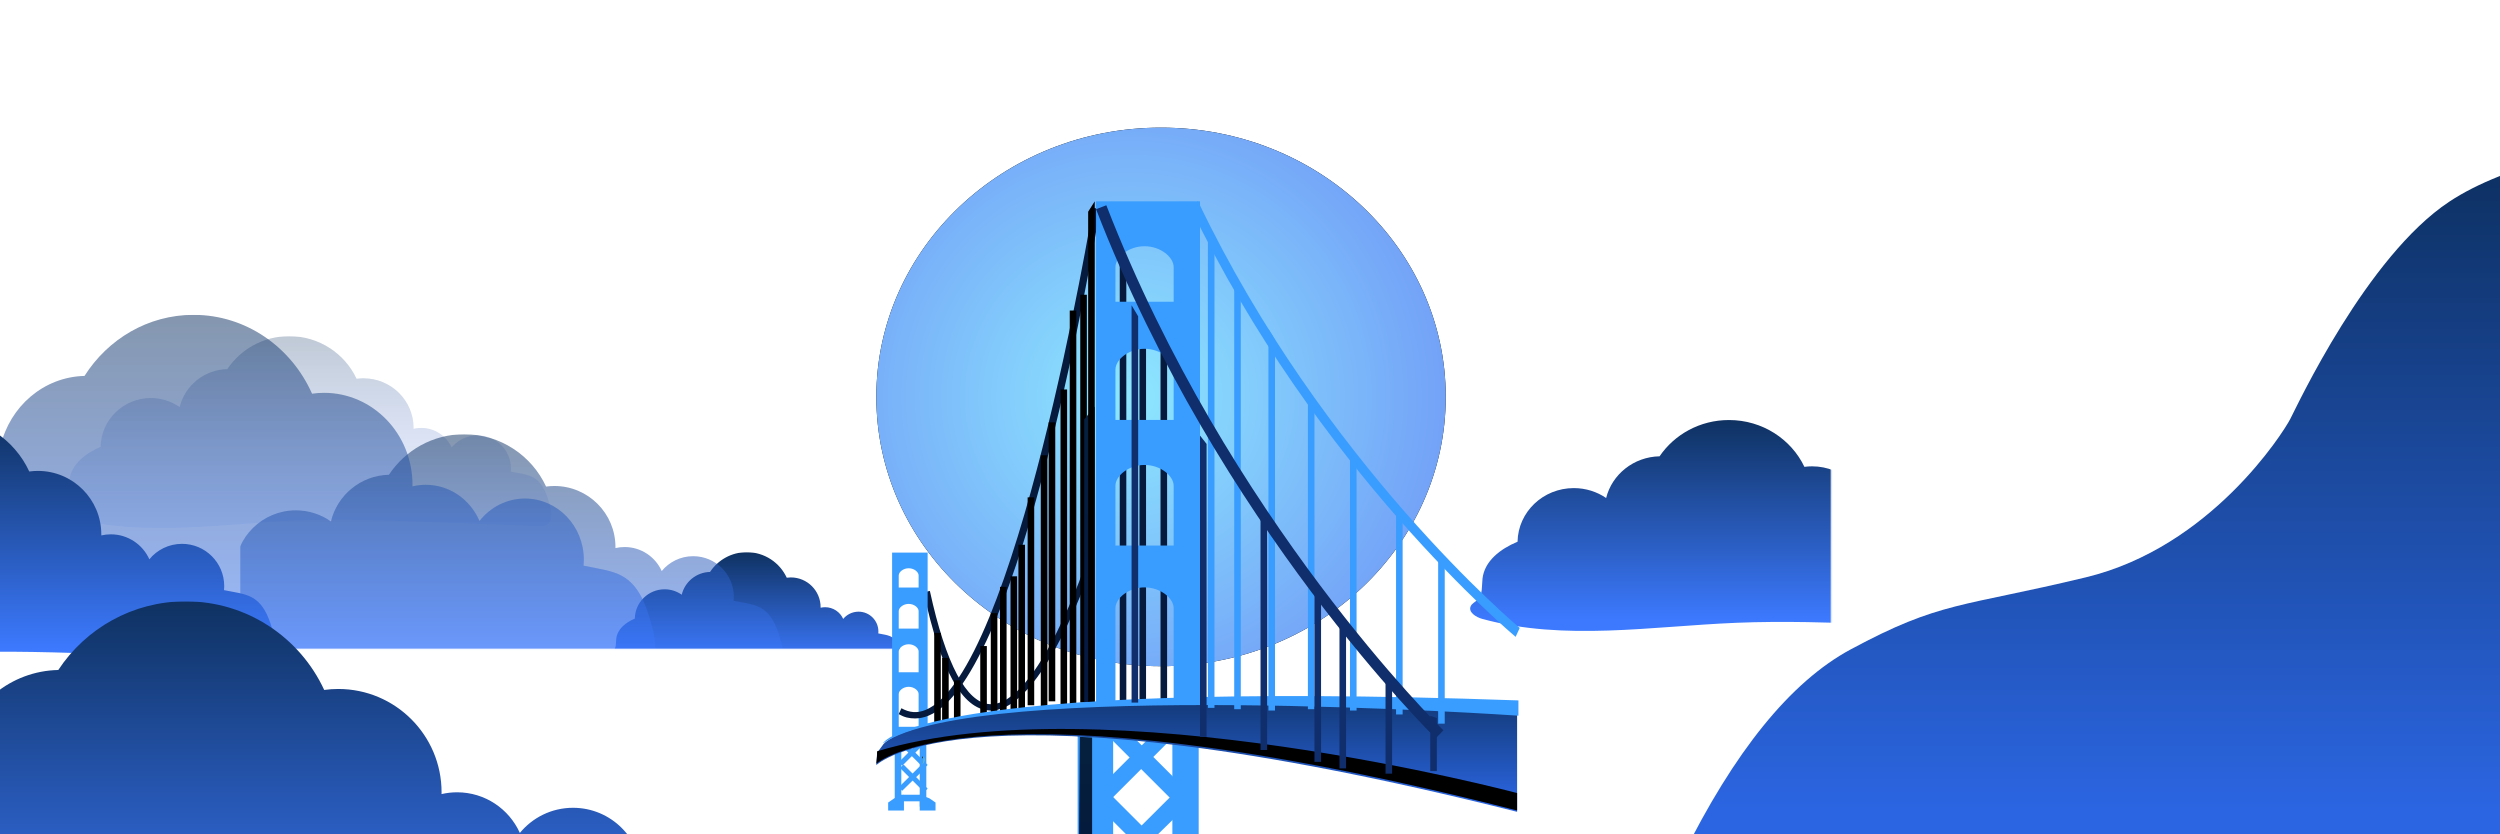 <?xml version="1.0" encoding="UTF-8"?>
<svg width="1900px" height="634px" viewBox="0 0 1900 634" version="1.1" xmlns="http://www.w3.org/2000/svg" xmlns:xlink="http://www.w3.org/1999/xlink">
    <!-- Generator: Sketch 51.2 (57519) - http://www.bohemiancoding.com/sketch -->
    <title>Group 9</title>
    <desc>Created with Sketch.</desc>
    <defs>
        <polygon id="path-1" points="2.27373675e-13 676.08 2.27373675e-13 0 1393.2 0 1393.2 676.08"></polygon>
        <polygon id="path-3" points="0 87.48 0 0 222.48 0 222.48 87.48"></polygon>
        <linearGradient x1="50%" y1="-19.728%" x2="50%" y2="90.355%" id="linearGradient-5">
            <stop stop-color="#05223F" offset="0%"></stop>
            <stop stop-color="#3C79FE" offset="100%"></stop>
        </linearGradient>
        <polygon id="path-6" points="0 145.8 0 0 374.76 0 374.76 145.8"></polygon>
        <linearGradient x1="50%" y1="-19.728%" x2="50%" y2="90.355%" id="linearGradient-8">
            <stop stop-color="#05223F" offset="0%"></stop>
            <stop stop-color="#3C79FE" stop-opacity="0.333" offset="100%"></stop>
        </linearGradient>
        <polygon id="path-9" points="0 179.28 0 0 455.76 0 455.76 179.28"></polygon>
        <polygon id="path-11" points="0 270 0 0 659.88 0 659.88 270"></polygon>
        <polygon id="path-13" points="623.16 559.44 623.16 443.88 934.2 443.88 934.2 559.44"></polygon>
        <radialGradient cx="44.486%" cy="50%" fx="44.486%" fy="50%" r="58.971%" gradientTransform="translate(0.445,0.5),scale(0.946,1),rotate(91.398),translate(-0.445,-0.5)" id="radialGradient-15">
            <stop stop-color="#8DE8FF" offset="0%"></stop>
            <stop stop-color="#73A2F7" offset="100%"></stop>
        </radialGradient>
        <ellipse id="path-16" cx="1146.39" cy="769.66" rx="216.39" ry="204.66"></ellipse>
        <filter x="-36.9%" y="-39.0%" width="173.7%" height="177.9%" filterUnits="objectBoundingBox" id="filter-17">
            <feOffset dx="0" dy="0" in="SourceAlpha" result="shadowOffsetOuter1"></feOffset>
            <feGaussianBlur stdDeviation="59.5" in="shadowOffsetOuter1" result="shadowBlurOuter1"></feGaussianBlur>
            <feColorMatrix values="0 0 0 0 0.012   0 0 0 0 0.663   0 0 0 0 0.957  0 0 0 1 0" type="matrix" in="shadowBlurOuter1"></feColorMatrix>
        </filter>
        <polygon id="path-18" points="246 0 167 0 167 385 246 385 246 0"></polygon>
        <linearGradient x1="50%" y1="-19.728%" x2="50%" y2="91.669%" id="linearGradient-20">
            <stop stop-color="#05223F" offset="0%"></stop>
            <stop stop-color="#061943" offset="100%"></stop>
        </linearGradient>
        <linearGradient x1="50%" y1="-19.728%" x2="50%" y2="93.562%" id="linearGradient-21">
            <stop stop-color="#05223F" offset="0%"></stop>
            <stop stop-color="#05163B" offset="100%"></stop>
        </linearGradient>
        <linearGradient x1="50%" y1="-19.728%" x2="50%" y2="93.562%" id="linearGradient-22">
            <stop stop-color="#05223F" offset="0%"></stop>
            <stop stop-color="#2B65E1" offset="100%"></stop>
        </linearGradient>
        <polygon id="path-23" points="0 186.277 0 0 473.268 0 473.268 186.277"></polygon>
        <polygon id="path-25" points="0 303.48 0 0 771.12 0 771.12 303.48"></polygon>
    </defs>
    <g id="Page-1" stroke="none" stroke-width="1" fill="none" fill-rule="evenodd">
        <g id="Landing--11" transform="translate(0, -466)">
            <g id="Group-9">
                <g transform="translate(-264, -2)" id="Group-5">
                    <g>
                        <g id="Group-7">
                            <g id="Page-1-Copy-5" transform="translate(262.32, 0)">
                                <g id="Page-1-Copy-6">
                                    <g transform="translate(0, 285)">
                                        <mask id="mask-2" fill="white">
                                            <use xlink:href="#path-1"></use>
                                        </mask>
                                        <g id="Clip-2"></g>
                                        <g id="Group-4" mask="url(#mask-2)">
                                            <g transform="translate(-160.271, 422.28)">
                                                <g id="Page-1-Copy-3" transform="translate(625.32, 180.36)">
                                                    <mask id="mask-4" fill="white">
                                                        <use xlink:href="#path-3"></use>
                                                    </mask>
                                                    <g id="Clip-2"></g>
                                                    <path d="M221.851,77.364 C220.537,72.579 218.912,67.358 214.714,64.707 C212.507,63.313 209.863,62.831 207.295,62.357 C206.242,62.162 205.192,61.957 204.141,61.756 C204.187,61.278 204.213,60.794 204.213,60.304 C204.213,51.981 197.458,45.233 189.126,45.233 C184.426,45.233 180.23,47.379 177.463,50.743 C175.104,45.496 169.83,41.84 163.698,41.84 C162.525,41.84 161.385,41.978 160.289,42.231 C160.291,42.1 160.299,41.971 160.299,41.84 C160.299,29.337 150.154,19.202 137.638,19.202 C136.594,19.202 135.567,19.279 134.561,19.416 C129.258,7.956 117.657,0 104.19,0 C92.512,0 82.238,5.982 76.255,15.042 C65.804,15.274 57.101,22.569 54.742,32.342 C51.058,29.755 46.573,28.231 41.728,28.231 C29.345,28.231 19.289,38.155 19.078,50.476 C12.122,53.449 5.81,58.467 4.974,65.734 C4.621,68.797 5.163,72.362 2.982,74.545 C2.064,75.465 0.724,76.037 0.21,77.231 C-0.857,79.706 2.358,81.781 4.955,82.509 C37.93,91.748 72.94,85.553 107.157,84.098 C126.284,83.285 145.44,83.979 164.572,84.673 C170.698,84.896 176.824,85.118 182.95,85.34 C188.836,85.554 194.723,85.768 200.609,85.981 C206.017,86.178 211.425,86.374 216.833,86.571 C217.969,86.612 219.157,86.643 220.181,86.15 C223.114,84.739 222.712,80.5 221.851,77.364" id="Fill-1" fill="url(#linearGradient-5)" mask="url(#mask-4)"></path>
                                                </g>
                                                <g id="Page-1-Copy-8" opacity="0.298" transform="translate(206.28, 16.2)">
                                                    <mask id="mask-7" fill="white">
                                                        <use xlink:href="#path-6"></use>
                                                    </mask>
                                                    <g id="Clip-2"></g>
                                                    <path d="M373.7,128.94 C371.486,120.965 368.75,112.264 361.678,107.845 C357.961,105.521 353.507,104.719 349.181,103.928 C347.408,103.604 345.64,103.261 343.869,102.927 C343.946,102.13 343.989,101.324 343.989,100.507 C343.989,86.635 332.611,75.388 318.576,75.388 C310.66,75.388 303.592,78.965 298.931,84.572 C294.956,75.827 286.073,69.733 275.744,69.733 C273.768,69.733 271.848,69.964 270.001,70.384 C270.005,70.167 270.018,69.952 270.018,69.733 C270.018,48.896 252.929,32.004 231.847,32.004 C230.088,32.004 228.359,32.131 226.663,32.36 C217.731,13.26 198.19,0 175.505,0 C155.834,0 138.527,9.971 128.45,25.07 C110.844,25.456 96.184,37.615 92.21,53.903 C86.006,49.591 78.45,47.052 70.29,47.052 C49.431,47.052 32.491,63.592 32.136,84.126 C20.419,89.082 9.787,97.445 8.379,109.556 C7.785,114.662 8.696,120.604 5.023,124.242 C3.477,125.775 1.219,126.729 0.354,128.718 C-1.443,132.844 3.971,136.301 8.346,137.514 C63.892,152.913 122.865,142.589 180.502,140.164 C212.721,138.808 244.988,139.965 277.216,141.122 C287.535,141.493 297.854,141.864 308.173,142.234 C318.088,142.591 328.004,142.946 337.919,143.302 C347.028,143.63 356.139,143.957 365.249,144.285 C367.162,144.353 369.163,144.405 370.888,143.583 C375.827,141.231 375.15,134.166 373.7,128.94" id="Fill-1" fill="url(#linearGradient-8)" mask="url(#mask-7)"></path>
                                                </g>
                                                <g id="Page-1-Copy-2" opacity="0.508" transform="translate(344.52, 90.72)">
                                                    <mask id="mask-10" fill="white">
                                                        <use xlink:href="#path-9"></use>
                                                    </mask>
                                                    <g id="Clip-2"></g>
                                                    <path d="M411.271,158.548 C408.579,148.742 405.251,138.043 396.651,132.609 C392.13,129.752 386.713,128.765 381.452,127.792 C379.296,127.394 377.146,126.973 374.993,126.562 C375.086,125.583 375.138,124.591 375.138,123.587 C375.138,106.529 361.3,92.699 344.232,92.699 C334.606,92.699 326.01,97.098 320.341,103.993 C315.507,93.239 304.704,85.745 292.143,85.745 C289.74,85.745 287.404,86.029 285.159,86.547 C285.164,86.28 285.18,86.015 285.18,85.745 C285.18,60.124 264.396,39.353 238.758,39.353 C236.619,39.353 234.516,39.51 232.453,39.79 C221.591,16.304 197.826,0 170.238,0 C146.316,0 125.268,12.26 113.012,30.827 C91.602,31.301 73.774,46.252 68.94,66.281 C61.395,60.979 52.206,57.857 42.282,57.857 C16.915,57.857 -3.686,78.195 -4.119,103.444 C-18.368,109.538 -31.297,119.821 -33.01,134.714 C-33.733,140.992 -32.624,148.298 -37.091,152.772 C-38.972,154.656 -41.717,155.83 -42.77,158.276 C-44.955,163.349 -38.37,167.6 -33.05,169.092 C34.501,188.026 106.221,175.332 176.315,172.349 C215.499,170.682 254.739,172.105 293.933,173.528 C306.482,173.984 319.032,174.44 331.581,174.895 C343.639,175.334 355.698,175.771 367.756,176.209 C378.835,176.611 389.914,177.014 400.993,177.417 C403.319,177.501 405.753,177.564 407.851,176.554 C413.858,173.662 413.034,164.975 411.271,158.548" id="Fill-1" fill="url(#linearGradient-5)" mask="url(#mask-10)"></path>
                                                </g>
                                                <g id="Page-1-Copy-7" opacity="0.508" transform="translate(-0, 0)">
                                                    <mask id="mask-12" fill="white">
                                                        <use xlink:href="#path-11"></use>
                                                    </mask>
                                                    <g id="Clip-2"></g>
                                                    <path d="M658.013,238.777 C654.116,224.009 649.297,207.896 636.845,199.712 C630.299,195.409 622.457,193.924 614.84,192.458 C611.719,191.859 608.605,191.225 605.488,190.605 C605.623,189.13 605.698,187.637 605.698,186.125 C605.698,160.435 585.663,139.607 560.951,139.607 C547.012,139.607 534.567,146.232 526.36,156.615 C519.361,140.42 503.719,129.135 485.532,129.135 C482.053,129.135 478.671,129.562 475.42,130.342 C475.427,129.939 475.45,129.54 475.45,129.135 C475.45,90.548 445.359,59.266 408.238,59.266 C405.14,59.266 402.096,59.502 399.109,59.925 C383.382,24.555 348.974,0 309.03,0 C274.394,0 243.92,18.464 226.175,46.427 C195.175,47.141 169.362,69.657 162.365,99.821 C151.44,91.836 138.135,87.133 123.767,87.133 C87.039,87.133 57.211,117.764 56.585,155.789 C35.953,164.967 17.234,180.453 14.754,202.882 C13.707,212.337 15.312,223.341 8.845,230.078 C6.122,232.916 2.147,234.683 0.623,238.367 C-2.541,246.008 6.993,252.41 14.697,254.656 C112.501,283.172 216.342,264.054 317.828,259.562 C374.561,257.052 431.377,259.195 488.123,261.338 C506.293,262.025 524.464,262.71 542.633,263.396 C560.092,264.057 577.551,264.716 595.01,265.375 C611.05,265.981 627.092,266.588 643.132,267.194 C646.501,267.321 650.024,267.416 653.062,265.894 C661.76,261.54 660.567,248.456 658.013,238.777" id="Fill-1" fill="url(#linearGradient-5)" mask="url(#mask-12)"></path>
                                                </g>
                                            </g>
                                        </g>
                                        <path d="M1537.812,643.983 C1535.331,635.216 1532.264,625.65 1524.339,620.791 C1520.173,618.236 1515.181,617.354 1510.333,616.485 C1508.346,616.129 1506.364,615.752 1504.38,615.384 C1504.467,614.509 1504.514,613.622 1504.514,612.724 C1504.514,597.473 1491.762,585.108 1476.033,585.108 C1467.162,585.108 1459.241,589.041 1454.017,595.205 C1449.562,585.59 1439.607,578.89 1428.031,578.89 C1425.817,578.89 1423.664,579.144 1421.595,579.607 C1421.6,579.368 1421.614,579.131 1421.614,578.89 C1421.614,555.982 1402.462,537.41 1378.835,537.41 C1376.864,537.41 1374.926,537.551 1373.025,537.802 C1363.015,516.803 1341.115,502.225 1315.691,502.225 C1293.646,502.225 1274.25,513.187 1262.956,529.788 C1243.225,530.211 1226.796,543.579 1222.342,561.487 C1215.388,556.746 1206.92,553.955 1197.775,553.955 C1174.399,553.955 1155.414,572.139 1155.015,594.714 C1141.883,600.163 1129.969,609.357 1128.39,622.673 C1127.724,628.287 1128.746,634.819 1124.63,638.819 C1122.897,640.504 1120.366,641.553 1119.396,643.74 C1117.383,648.276 1123.451,652.077 1128.354,653.411 C1190.605,670.34 1256.697,658.99 1321.291,656.323 C1357.4,654.833 1393.562,656.105 1429.68,657.377 C1441.245,657.785 1452.81,658.192 1464.375,658.599 C1475.487,658.992 1486.599,659.383 1497.711,659.774 C1507.921,660.134 1518.131,660.494 1528.34,660.854 C1530.484,660.929 1532.727,660.986 1534.66,660.083 C1540.196,657.497 1539.437,649.73 1537.812,643.983" id="Fill-1" fill="url(#linearGradient-5)" mask="url(#mask-2)"></path>
                                    </g>
                                </g>
                                <mask id="mask-14" fill="white">
                                    <use xlink:href="#path-13"></use>
                                </mask>
                                <g id="Clip-2"></g>
                            </g>
                            <g id="Oval">
                                <use fill="black" fill-opacity="1" filter="url(#filter-17)" xlink:href="#path-16"></use>
                                <use fill="url(#radialGradient-15)" fill-rule="evenodd" xlink:href="#path-16"></use>
                            </g>
                            <g id="Page-1" transform="translate(930, 621)">
                                <path d="M87.079,387 C86.703,387 86.296,386.992 85.915,386.97 C65.224,385.844 48.899,356.457 36,297.126 L40.698,296.104 C52.732,351.441 68.454,381.2 86.17,382.166 C122.556,384.105 160.067,273.126 160.443,272 L165,273.526 C163.439,278.203 126.618,387 87.079,387 Z" id="Fill-1" fill="#051A3C"></path>
                                <path d="M17.034,284.36 C17.034,281.767 20.421,278.866 24.6,278.866 C28.776,278.866 32.157,281.767 32.157,284.36 L32.157,293.517 L17.034,293.517 L17.034,284.36 Z M17.034,311.449 C17.034,308.847 20.421,305.953 24.6,305.953 C28.776,305.953 32.157,308.847 32.157,311.449 L32.157,324.749 L17.034,324.749 L17.034,311.449 Z M17.034,342.125 C17.034,339.526 20.421,336.629 24.6,336.629 C28.776,336.629 32.157,339.526 32.157,342.125 L32.157,357.913 L17.034,357.913 L17.034,342.125 Z M17.034,374.463 C17.034,371.869 20.421,368.97 24.6,368.97 C28.776,368.97 32.157,371.869 32.157,374.463 L32.157,399.373 L17.034,399.373 L17.034,374.463 Z M12,420 L39,400.797 L39,267 L12,267 L12,420 Z" id="Fill-17" fill="#399DFF"></path>
                                <path d="M29.479,393 C32.801,393 36.167,392.323 39.52,390.973 C110.689,362.34 167.617,20.233 170,5.684 L164.62,5 C164.043,8.532 105.764,359.065 37.259,386.62 C31.063,389.116 25.106,388.672 19.069,385.256 L17,389.75 C21.384,392.225 24.984,393 29.479,393" id="Fill-3" fill="#051A3C"></path>
                                <polygon id="Fill-5" fill="#051A3C" points="216 79 221 85.788 221 381 216 381"></polygon>
                                <polygon id="Fill-7" fill="#051A3C" points="200 79 205 85.788 205 381 200 381"></polygon>
                                <polygon id="Fill-9" fill="#051A3C" points="185 41 190 48.641 190 381 185 381"></polygon>
                                <path d="M485.875,331 L489,324.242 C487.503,322.997 339.389,198.74 244.516,0 L238,3.078 C333.58,203.305 484.367,329.749 485.875,331" id="Fill-11" fill="#399DFF"></path>
                                <mask id="mask-19" fill="white">
                                    <use xlink:href="#path-18"></use>
                                </mask>
                                <g id="Clip-15"></g>
                                <path d="M181.74,49.948 C181.74,42.476 191.643,34.142 203.86,34.142 C216.073,34.142 225.982,42.476 225.982,49.948 L225.982,76.3 L181.74,76.3 L181.74,49.948 Z M181.74,127.893 C181.74,120.419 191.643,112.087 203.86,112.087 C216.073,112.087 225.982,120.419 225.982,127.893 L225.982,166.172 L181.74,166.172 L181.74,127.893 Z M181.74,216.176 C181.74,208.704 191.643,200.37 203.86,200.37 C216.073,200.37 225.982,208.704 225.982,216.176 L225.982,261.61 L181.74,261.61 L181.74,216.176 Z M181.74,309.225 C181.74,301.754 191.643,293.419 203.86,293.419 C216.084,293.419 225.982,301.754 225.982,309.225 L225.982,380.905 L181.74,380.905 L181.74,309.225 Z M167,385 L246,385 L246,0 L167,0 L167,385 Z" id="Fill-14" fill="#399DFF"></path>
                                <polygon id="Fill-19" fill="#399DFF" points="225 558 245 558 245 391 225 391"></polygon>
                                <polygon id="Fill-21" fill="#399DFF" points="169 399.223 232.778 463 242 453.775 178.228 390"></polygon>
                                <polygon id="Fill-22" fill="#399DFF" points="175.79 457 226 406.792 217.215 398 167 448.213"></polygon>
                                <polygon id="Fill-23" fill="#399DFF" points="167 458.22 230.778 522 240 512.775 176.228 449"></polygon>
                                <polygon id="Fill-24" fill="#399DFF" points="176.254 518 237 458.579 228.097 448 167 508.872"></polygon>
                                <polygon id="Fill-26" fill="#399DFF" points="153 565 180 565 180 398 153 398"></polygon>
                                <polygon id="Fill-29" fill="#399DFF" points="14 460 19 460 19 411 14 411"></polygon>
                                <polygon id="Fill-30" fill="#399DFF" points="33 460 38 460 38 411 33 411"></polygon>
                                <polygon id="Fill-31" fill="#399DFF" points="18 412.655 36.351 431 39 428.342 20.655 410"></polygon>
                                <polygon id="Fill-32" fill="#399DFF" points="19.677 429 35 413.679 32.318 411 17 426.318"></polygon>
                                <polygon id="Fill-33" fill="#399DFF" points="18 430.649 36.34 449 39 446.343 20.649 428"></polygon>
                                <polygon id="Fill-34" fill="#399DFF" points="19.646 448 37 431.028 34.462 428 17 445.39"></polygon>
                                <polygon id="Fill-35" fill="#399DFF" points="18 456 36 456 36 451 18 451"></polygon>
                                <polygon id="Fill-36" fill="#399DFF" points="13.652 453.708 9 456.92 9 463 21 463 21 451"></polygon>
                                <polygon id="Fill-37" fill="#399DFF" points="40.336 453.708 45 456.92 45 463 33 463 33 451"></polygon>
                                <polygon id="Fill-38" fill="#000000" points="131 380 136 380 136 168 131 168"></polygon>
                                <polygon id="Fill-39" fill="#000000" points="140 384 145 384 145 143 140 143"></polygon>
                                <polygon id="Fill-40" fill="#000000" points="147 383 152 383 152 83 147 83"></polygon>
                                <polygon id="Fill-41" fill="#000000" points="155 381 160 381 160 71 155 71"></polygon>
                                <polygon id="Fill-42" fill="#000000" points="125 389 130 389 130 193 125 193"></polygon>
                                <polygon id="Fill-43" fill="#000000" points="115 383 120 383 120 225 115 225"></polygon>
                                <polygon id="Fill-44" fill="#000000" points="108 388 113 388 113 261 108 261"></polygon>
                                <polygon id="Fill-45" fill="#000000" points="102 396 107 396 107 285 102 285"></polygon>
                                <polygon id="Fill-46" fill="#000000" points="94 398 99 398 99 293 94 293"></polygon>
                                <polygon id="Fill-47" fill="#000000" points="87 399 92 399 92 313 87 313"></polygon>
                                <polygon id="Fill-48" fill="#000000" points="79 396 84 396 84 338 79 338"></polygon>
                                <polygon id="Fill-49" fill="#000000" points="59 400 64 400 64 364 59 364"></polygon>
                                <polygon id="Fill-50" fill="#000000" points="50 402 55 402 55 347 50 347"></polygon>
                                <polygon id="Fill-51" fill="#000000" points="44 398 49 398 49 328 44 328"></polygon>
                                <polygon id="Fill-52" fill="url(#linearGradient-20)" points="166 156 158 165.738 158 385 166 385"></polygon>
                                <polygon id="Fill-53" fill="url(#linearGradient-21)" points="164 407.535 164 563 137 563 137 542.202 153.699 531.219 154.647 407"></polygon>
                                <polyline id="Fill-54" fill="#000000" points="166 0 161 7.898 161 385 166 385"></polyline>
                                <path d="M470.248,381.186 C27.521,365.413 4.862,413.336 4.862,413.336 L0.596,419.093 L0,428.509 C0,428.509 68.801,358.711 487,464 L487,381.774 L470.248,381.186 Z" id="Fill-55" fill="url(#linearGradient-22)"></path>
                                <path d="M488,390.923 C488,390.923 77.182,362.615 5,412 C5,412 28.159,363.05 488,379.308 L488,390.923 Z" id="Fill-56" fill="#399DFF"></path>
                                <path d="M487,463 L487,449.712 C487,449.712 172.924,366.084 0.596,417.977 L0.531,421.731 L0,427.418 C0,427.418 75.996,358.083 487,463" id="Fill-57" fill="#000000"></path>
                                <polygon id="Fill-58" fill="#399DFF" points="395 237 400 240.96 400 390 395 390"></polygon>
                                <polygon id="Fill-59" fill="#399DFF" points="427 267 432 272.38 432 397 427 397"></polygon>
                                <polygon id="Fill-60" fill="#399DFF" points="360 191 365 199.175 365 387 360 387"></polygon>
                                <polygon id="Fill-61" fill="#399DFF" points="328 149 333 157.114 333 386 328 386"></polygon>
                                <polygon id="Fill-62" fill="#399DFF" points="298 97 303 105.088 303 387 298 387"></polygon>
                                <polygon id="Fill-58" fill="#0F2E6B" points="387 361 392 362.915 392 435 387 435"></polygon>
                                <polygon id="Fill-59" fill="#0F2E6B" points="421 391 426 392.738 426 433 421 433"></polygon>
                                <polygon id="Fill-60" fill="#0F2E6B" points="352 320 357 324.63 357 431 352 431"></polygon>
                                <polygon id="Fill-62" fill="#0F2E6B" points="292 232 297 237.159 297 417 292 417"></polygon>
                                <polygon id="Fill-62-Copy-2" fill="#0F2E6B" points="333 291 338 294.765 338 426 333 426"></polygon>
                                <polygon id="Fill-62-Copy" fill="#0F2E6B" points="246 178 251 184.386 251 407 246 407"></polygon>
                                <polygon id="Fill-62-Copy-3" fill="#0F2E6B" points="194 79 199 87.422 199 381 194 381"></polygon>
                                <polygon id="Fill-63" fill="#399DFF" points="272 64 277 72.055 277 386 272 386"></polygon>
                                <polygon id="Fill-64" fill="#399DFF" points="252 27 257 35.046 257 385 252 385"></polygon>
                                <path d="M425.167,408 L431,402.036 C429.372,400.459 267.217,241.667 174.815,3 L167,5.978 C260.092,246.42 423.528,406.415 425.167,408" id="Fill-65" fill="#0F2E6B"></path>
                                <path d="M35,422 C35.024,422.344 35.024,422.684 35.024,423.02 C35.068,423 35.068,422.98 35.112,422.96 C35.068,422.636 35.024,422.324 35,422 Z" id="Stroke-66" stroke="#231F20" stroke-width="0.5"></path>
                                <path d="M35.756,422 C35.712,422.002 35.712,422.005 35.668,422.007 C36.132,423.745 35.96,425.721 35,428 C37.264,425.488 37.196,423.552 35.756,422" id="Fill-67" fill="#69BBBA"></path>
                                <path d="M15,429.504 L15.016,429.48 C15.016,429.316 15.016,429.172 15.036,429 C15.016,429.188 15.016,429.316 15,429.504" id="Fill-68" fill="#004245"></path>
                            </g>
                            <path d="M2348.032,565 C2241.465,574.833 2167.275,593.589 2125.461,621.267 C2062.739,662.783 2009.98,776.115 2004.547,786.536 C1999.113,796.957 1944.248,883.839 1849.262,906.762 C1754.275,929.684 1738.898,924.712 1670.454,961.582 C1624.824,986.163 1582.006,1039.009 1542,1120.12 L2347.68,1120.12 L2348.032,565 Z" id="Path-2" fill="url(#linearGradient-22)"></path>
                            <g id="Page-1" transform="translate(0, 785)">
                                <mask id="mask-24" fill="white">
                                    <use xlink:href="#path-23"></use>
                                </mask>
                                <g id="Clip-2"></g>
                                <path d="M471.929,164.736 C469.134,154.547 465.678,143.431 456.748,137.785 C452.053,134.816 446.428,133.791 440.966,132.78 C438.727,132.366 436.493,131.929 434.258,131.501 C434.355,130.484 434.409,129.454 434.409,128.41 C434.409,110.686 420.04,96.317 402.316,96.317 C392.319,96.317 383.393,100.888 377.507,108.051 C372.487,96.878 361.269,89.092 348.225,89.092 C345.73,89.092 343.305,89.387 340.973,89.924 C340.978,89.647 340.994,89.372 340.994,89.092 C340.994,62.47 319.413,40.888 292.79,40.888 C290.568,40.888 288.384,41.051 286.243,41.343 C274.963,16.94 250.285,-0.001 221.637,-0.001 C196.796,-0.001 174.94,12.738 162.213,32.03 C139.981,32.522 121.467,48.057 116.448,68.868 C108.613,63.359 99.071,60.114 88.766,60.114 C62.425,60.114 41.032,81.247 40.583,107.481 C25.786,113.813 12.36,124.497 10.581,139.972 C9.831,146.495 10.982,154.086 6.343,158.735 C4.391,160.693 1.54,161.912 0.447,164.453 C-1.822,169.725 5.015,174.142 10.54,175.692 C80.686,195.365 155.161,182.175 227.948,179.076 C268.637,177.344 309.385,178.823 350.084,180.301 C363.115,180.775 376.147,181.248 389.179,181.721 C401.7,182.177 414.222,182.632 426.743,183.086 C438.247,183.504 449.753,183.923 461.257,184.341 C463.673,184.429 466.2,184.495 468.378,183.445 C474.616,180.44 473.761,171.414 471.929,164.736" id="Fill-1" fill="url(#linearGradient-5)" mask="url(#mask-24)"></path>
                            </g>
                            <g id="Page-1-Copy-9" transform="translate(44, 925)">
                                <mask id="mask-26" fill="white">
                                    <use xlink:href="#path-25"></use>
                                </mask>
                                <g id="Clip-2"></g>
                                <path d="M768.938,268.385 C764.384,251.786 758.753,233.675 744.202,224.477 C736.553,219.64 727.388,217.97 718.488,216.323 C714.84,215.649 711.201,214.937 707.558,214.24 C707.717,212.582 707.805,210.904 707.805,209.204 C707.805,180.329 684.392,156.919 655.513,156.919 C639.226,156.919 624.682,164.365 615.091,176.036 C606.912,157.832 588.634,145.147 567.381,145.147 C563.316,145.147 559.363,145.628 555.564,146.504 C555.573,146.052 555.599,145.603 555.599,145.147 C555.599,101.775 520.435,66.615 477.057,66.615 C473.437,66.615 469.879,66.881 466.39,67.356 C448.012,27.6 407.802,0 361.125,0 C320.65,0 285.039,20.753 264.303,52.184 C228.077,52.986 197.913,78.295 189.735,112.199 C176.969,103.224 161.422,97.938 144.631,97.938 C101.712,97.938 66.856,132.366 66.124,175.107 C42.014,185.423 20.139,202.829 17.241,228.04 C16.018,238.667 17.894,251.035 10.336,258.608 C7.154,261.798 2.509,263.784 0.728,267.924 C-2.969,276.513 8.171,283.709 17.174,286.234 C131.466,318.285 252.812,296.796 371.407,291.748 C437.703,288.926 504.097,291.335 570.409,293.743 C591.642,294.516 612.876,295.287 634.108,296.057 C654.51,296.8 674.912,297.54 695.314,298.281 C714.059,298.962 732.805,299.645 751.549,300.326 C755.485,300.468 759.603,300.576 763.152,298.865 C773.316,293.97 771.923,279.264 768.938,268.385" id="Fill-1" fill="url(#linearGradient-5)" mask="url(#mask-26)"></path>
                            </g>
                        </g>
                    </g>
                </g>
            </g>
        </g>
    </g>
</svg>